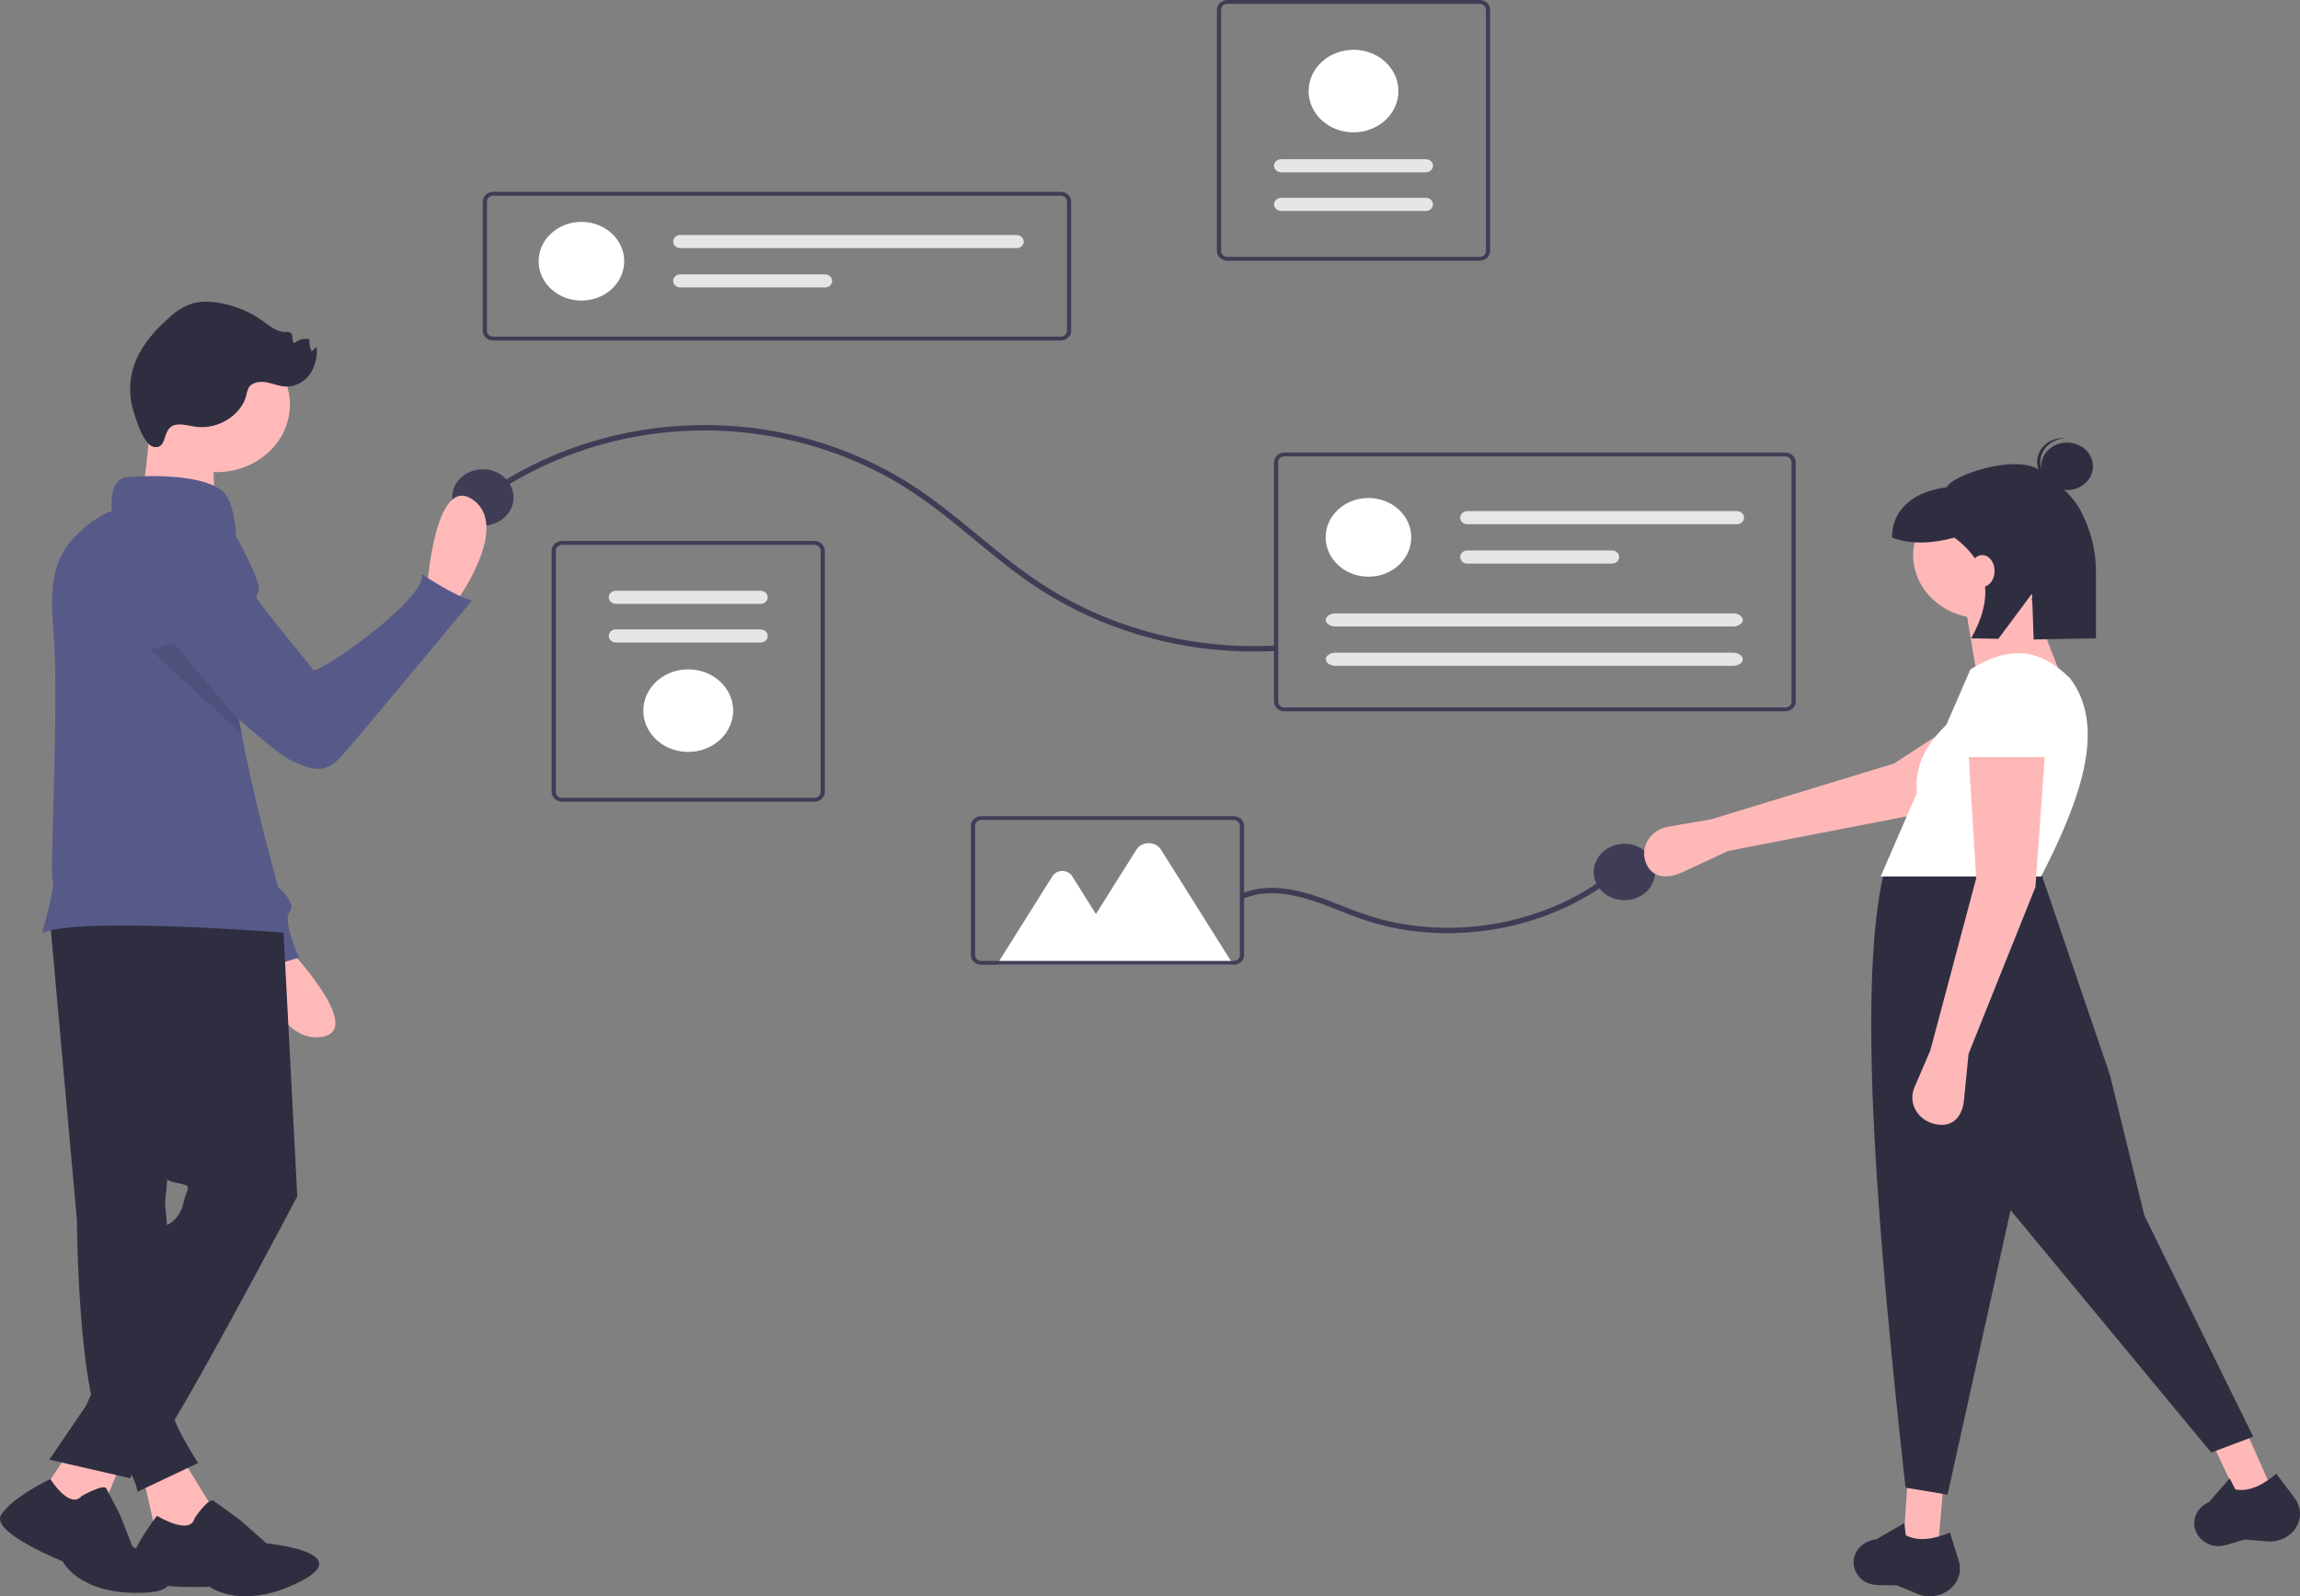 <svg width="255" height="177" viewBox="0 0 255 177" fill="none" xmlns="http://www.w3.org/2000/svg">
<rect x="0" y="0" width="255" height="177" fill="#808080" stroke="none"/>
<g clip-path="url(#clip0_203_71)">
<path d="M117.594 37.76H54.689C54.38 37.76 54.084 37.647 53.865 37.446C53.647 37.245 53.524 36.973 53.524 36.689V22.343C53.524 22.059 53.647 21.787 53.865 21.586C54.084 21.386 54.38 21.273 54.689 21.272H117.594C117.903 21.273 118.199 21.386 118.417 21.586C118.636 21.787 118.759 22.059 118.759 22.343V36.689C118.759 36.973 118.636 37.245 118.417 37.446C118.199 37.647 117.903 37.76 117.594 37.76ZM54.689 21.701C54.504 21.701 54.326 21.769 54.195 21.889C54.064 22.01 53.99 22.173 53.99 22.343V36.689C53.99 36.859 54.064 37.023 54.195 37.143C54.326 37.264 54.504 37.331 54.689 37.331H117.594C117.779 37.331 117.957 37.264 118.088 37.143C118.219 37.023 118.293 36.859 118.293 36.689V22.343C118.293 22.173 118.219 22.01 118.088 21.889C117.957 21.769 117.779 21.701 117.594 21.701L54.689 21.701Z" fill="#3F3D56"/>
<path d="M64.463 33.328C67.084 33.328 69.208 31.375 69.208 28.966C69.208 26.556 67.084 24.603 64.463 24.603C61.842 24.603 59.718 26.556 59.718 28.966C59.718 31.375 61.842 33.328 64.463 33.328Z" fill="white"/>
<path d="M75.422 26.057C75.212 26.057 75.011 26.134 74.863 26.27C74.715 26.407 74.631 26.592 74.631 26.784C74.631 26.977 74.715 27.162 74.863 27.299C75.011 27.435 75.212 27.512 75.422 27.512H112.706C112.916 27.512 113.117 27.435 113.265 27.299C113.414 27.162 113.497 26.977 113.497 26.784C113.497 26.592 113.414 26.407 113.265 26.27C113.117 26.134 112.916 26.057 112.706 26.057H75.422Z" fill="#E6E6E6"/>
<path d="M75.422 30.42C75.212 30.42 75.011 30.496 74.863 30.633C74.715 30.769 74.631 30.954 74.631 31.147C74.631 31.34 74.715 31.525 74.863 31.661C75.011 31.797 75.212 31.874 75.422 31.874H91.466C91.57 31.874 91.673 31.855 91.769 31.819C91.865 31.782 91.952 31.729 92.026 31.662C92.099 31.594 92.158 31.514 92.198 31.425C92.237 31.337 92.258 31.242 92.258 31.147C92.258 31.051 92.237 30.957 92.198 30.868C92.158 30.78 92.099 30.7 92.026 30.632C91.952 30.565 91.865 30.511 91.769 30.475C91.673 30.438 91.57 30.42 91.466 30.42H75.422Z" fill="#E6E6E6"/>
<path d="M90.284 88.895H62.326C62.018 88.895 61.721 88.782 61.503 88.581C61.285 88.38 61.162 88.108 61.161 87.824V61.056C61.162 60.772 61.285 60.499 61.503 60.299C61.721 60.098 62.018 59.985 62.326 59.984H90.284C90.593 59.985 90.889 60.098 91.108 60.299C91.326 60.499 91.449 60.772 91.449 61.056V87.824C91.449 88.108 91.326 88.38 91.108 88.581C90.889 88.782 90.593 88.895 90.284 88.895ZM62.326 60.413C62.141 60.413 61.963 60.481 61.832 60.601C61.701 60.722 61.628 60.885 61.627 61.056V87.824C61.628 87.994 61.701 88.158 61.832 88.278C61.963 88.399 62.141 88.466 62.326 88.467H90.284C90.47 88.466 90.647 88.399 90.778 88.278C90.909 88.158 90.983 87.994 90.983 87.824V61.056C90.983 60.885 90.909 60.722 90.778 60.601C90.647 60.481 90.47 60.413 90.284 60.413H62.326Z" fill="#3F3D56"/>
<path d="M68.284 65.505C68.074 65.505 67.873 65.581 67.725 65.718C67.576 65.854 67.493 66.039 67.493 66.232C67.493 66.425 67.576 66.609 67.725 66.746C67.873 66.882 68.074 66.959 68.284 66.959H84.327C84.537 66.959 84.738 66.882 84.886 66.746C85.035 66.609 85.118 66.425 85.118 66.232C85.118 66.039 85.035 65.854 84.886 65.718C84.738 65.581 84.537 65.505 84.327 65.505H68.284Z" fill="#E6E6E6"/>
<path d="M68.284 69.788C68.18 69.788 68.077 69.807 67.981 69.844C67.885 69.88 67.797 69.933 67.724 70.001C67.65 70.069 67.592 70.149 67.552 70.237C67.512 70.325 67.491 70.42 67.491 70.516C67.491 70.611 67.512 70.706 67.552 70.794C67.592 70.882 67.65 70.963 67.724 71.03C67.797 71.098 67.885 71.151 67.981 71.188C68.077 71.224 68.18 71.243 68.284 71.243H84.327C84.537 71.243 84.738 71.166 84.886 71.03C85.035 70.893 85.118 70.708 85.118 70.516C85.118 70.323 85.035 70.138 84.886 70.001C84.738 69.865 84.537 69.788 84.327 69.788H68.284Z" fill="#E6E6E6"/>
<path d="M76.305 83.375C75.321 83.375 74.358 83.106 73.54 82.603C72.721 82.101 72.083 81.386 71.706 80.55C71.329 79.713 71.231 78.793 71.423 77.905C71.615 77.017 72.089 76.202 72.785 75.562C73.482 74.922 74.369 74.486 75.334 74.309C76.3 74.133 77.301 74.224 78.21 74.57C79.12 74.916 79.898 75.503 80.445 76.255C80.992 77.008 81.284 77.893 81.284 78.798C81.282 80.012 80.757 81.175 79.824 82.033C78.891 82.891 77.625 83.373 76.305 83.375Z" fill="white"/>
<path d="M136.084 0H164.042C164.351 0 164.647 0.113 164.866 0.314C165.084 0.515 165.207 0.787 165.207 1.071V27.84C165.207 28.123 165.084 28.396 164.866 28.596C164.647 28.797 164.351 28.91 164.042 28.91H136.084C135.775 28.91 135.479 28.797 135.261 28.596C135.043 28.396 134.92 28.123 134.919 27.84V1.071C134.92 0.787 135.043 0.515 135.261 0.314C135.479 0.113 135.775 0 136.084 0ZM164.042 28.482C164.228 28.482 164.405 28.414 164.536 28.294C164.667 28.173 164.741 28.01 164.741 27.84V1.071C164.741 0.901 164.667 0.737 164.536 0.617C164.405 0.496 164.228 0.429 164.042 0.428H136.084C135.899 0.429 135.721 0.496 135.59 0.617C135.459 0.737 135.385 0.901 135.385 1.071V27.84C135.385 28.01 135.459 28.173 135.59 28.294C135.721 28.414 135.899 28.482 136.084 28.482H164.042Z" fill="#3F3D56"/>
<path d="M158.085 23.39C158.295 23.39 158.496 23.314 158.644 23.177C158.792 23.041 158.876 22.856 158.876 22.663C158.876 22.47 158.792 22.285 158.644 22.149C158.496 22.013 158.295 21.936 158.085 21.936H142.041C141.832 21.936 141.631 22.013 141.482 22.149C141.334 22.285 141.251 22.47 141.251 22.663C141.251 22.856 141.334 23.041 141.482 23.177C141.631 23.314 141.832 23.39 142.041 23.39H158.085Z" fill="#E6E6E6"/>
<path d="M158.085 19.107C158.295 19.107 158.496 19.03 158.644 18.893C158.792 18.757 158.876 18.572 158.876 18.379C158.876 18.187 158.792 18.002 158.644 17.865C158.496 17.729 158.295 17.652 158.085 17.652H142.041C141.832 17.652 141.631 17.729 141.482 17.865C141.334 18.002 141.251 18.187 141.251 18.379C141.251 18.572 141.334 18.757 141.482 18.893C141.631 19.03 141.832 19.107 142.041 19.107H158.085Z" fill="#E6E6E6"/>
<path d="M150.063 5.52C151.048 5.52 152.01 5.789 152.829 6.291C153.648 6.794 154.286 7.509 154.662 8.345C155.039 9.182 155.138 10.102 154.946 10.99C154.754 11.877 154.279 12.693 153.583 13.333C152.887 13.973 152 14.409 151.034 14.585C150.069 14.762 149.068 14.671 148.158 14.325C147.248 13.979 146.471 13.392 145.924 12.639C145.377 11.887 145.085 11.002 145.085 10.097C145.086 8.883 145.611 7.72 146.545 6.862C147.478 6.004 148.743 5.522 150.063 5.52Z" fill="white"/>
<path d="M53.883 55.38C58.83 51.857 64.611 49.455 70.755 48.368C76.949 47.283 83.336 47.585 89.376 49.248C92.413 50.079 95.33 51.241 98.066 52.709C100.854 54.207 103.373 56.052 105.797 58.005C108.252 59.983 110.626 62.049 113.189 63.911C120.507 69.289 129.591 72.227 138.959 72.246C139.733 72.247 140.506 72.227 141.279 72.187C141.698 72.166 141.701 71.564 141.279 71.585C131.73 72.068 122.3 69.449 114.64 64.185C111.984 62.358 109.558 60.27 107.082 58.247C104.681 56.285 102.216 54.377 99.492 52.801C92.83 48.942 85.079 46.972 77.207 47.137C69.335 47.302 61.69 49.594 55.226 53.728C54.611 54.121 54.011 54.532 53.42 54.955C53.088 55.192 53.554 55.615 53.883 55.38Z" fill="#3F3D56"/>
<path d="M53.536 58.289C55.414 58.289 56.938 56.889 56.938 55.161C56.938 53.434 55.414 52.034 53.536 52.034C51.657 52.034 50.133 53.434 50.133 55.161C50.133 56.889 51.657 58.289 53.536 58.289Z" fill="#3F3D56"/>
<path d="M180.102 99.817C181.981 99.817 183.504 98.416 183.504 96.689C183.504 94.962 181.981 93.561 180.102 93.561C178.223 93.561 176.7 94.962 176.7 96.689C176.7 98.416 178.223 99.817 180.102 99.817Z" fill="#3F3D56"/>
<path d="M197.925 78.872H142.413C142.104 78.872 141.808 78.759 141.589 78.558C141.371 78.357 141.248 78.085 141.248 77.801V51.247C141.248 50.963 141.371 50.691 141.589 50.49C141.808 50.289 142.104 50.176 142.413 50.176H197.925C198.234 50.176 198.53 50.289 198.749 50.49C198.967 50.691 199.09 50.963 199.09 51.247V77.801C199.09 78.085 198.967 78.357 198.749 78.558C198.53 78.759 198.234 78.872 197.925 78.872ZM142.413 50.604C142.227 50.604 142.05 50.672 141.919 50.793C141.787 50.913 141.714 51.076 141.714 51.247V77.801C141.714 77.972 141.787 78.135 141.919 78.255C142.05 78.376 142.227 78.444 142.413 78.444H197.925C198.111 78.444 198.288 78.376 198.419 78.255C198.55 78.135 198.624 77.972 198.624 77.801V51.247C198.624 51.076 198.55 50.913 198.419 50.793C198.288 50.672 198.111 50.604 197.925 50.604H142.413Z" fill="#3F3D56"/>
<path d="M151.721 63.945C154.342 63.945 156.466 61.992 156.466 59.583C156.466 57.173 154.342 55.22 151.721 55.22C149.1 55.22 146.976 57.173 146.976 59.583C146.976 61.992 149.1 63.945 151.721 63.945Z" fill="white"/>
<path d="M162.68 56.674C162.576 56.674 162.473 56.693 162.377 56.729C162.281 56.766 162.193 56.819 162.12 56.887C162.046 56.954 161.988 57.035 161.948 57.123C161.908 57.211 161.888 57.306 161.888 57.401C161.888 57.497 161.908 57.592 161.948 57.68C161.988 57.768 162.046 57.848 162.12 57.916C162.193 57.983 162.281 58.037 162.377 58.074C162.473 58.11 162.576 58.129 162.68 58.128H192.571C192.781 58.128 192.982 58.052 193.131 57.916C193.279 57.779 193.362 57.594 193.362 57.401C193.362 57.209 193.279 57.024 193.131 56.887C192.982 56.751 192.781 56.674 192.571 56.674H162.68Z" fill="#E6E6E6"/>
<path d="M162.68 61.037C162.576 61.037 162.473 61.055 162.377 61.092C162.281 61.128 162.193 61.182 162.12 61.249C162.046 61.317 161.988 61.397 161.948 61.485C161.908 61.574 161.888 61.668 161.888 61.764C161.888 61.859 161.908 61.954 161.948 62.042C161.988 62.131 162.046 62.211 162.12 62.278C162.193 62.346 162.281 62.4 162.377 62.436C162.473 62.472 162.576 62.491 162.68 62.491H178.723C178.933 62.491 179.134 62.414 179.283 62.278C179.431 62.142 179.514 61.957 179.514 61.764C179.514 61.571 179.431 61.386 179.283 61.25C179.134 61.113 178.933 61.037 178.723 61.037H162.68Z" fill="#E6E6E6"/>
<path d="M148.081 68.011C147.479 68.011 146.99 68.337 146.99 68.738C146.99 69.139 147.479 69.465 148.081 69.465H192.129C192.73 69.465 193.22 69.139 193.22 68.738C193.22 68.337 192.73 68.011 192.129 68.011H148.081Z" fill="#E6E6E6"/>
<path d="M148.081 72.374C147.479 72.374 146.99 72.7 146.99 73.101C146.99 73.501 147.479 73.828 148.081 73.828H192.129C192.73 73.828 193.22 73.501 193.22 73.101C193.22 72.7 192.73 72.374 192.129 72.374H148.081Z" fill="#E6E6E6"/>
<path d="M137.95 99.601C141.082 98.352 144.579 99.441 147.53 100.592C149.051 101.185 150.555 101.818 152.128 102.286C153.452 102.679 154.807 102.974 156.182 103.169C158.94 103.558 161.745 103.573 164.509 103.216C167.286 102.86 169.993 102.136 172.545 101.068C175.083 100.01 177.428 98.6 179.5 96.887C179.764 96.668 180.022 96.445 180.275 96.216C180.577 95.944 180.114 95.519 179.812 95.79C177.818 97.578 175.528 99.064 173.028 100.193C170.538 101.319 167.882 102.103 165.145 102.522C162.399 102.947 159.598 102.992 156.838 102.653C155.461 102.482 154.101 102.21 152.771 101.841C151.243 101.384 149.744 100.849 148.282 100.238C145.302 99.061 141.992 97.909 138.718 98.721C138.343 98.816 137.976 98.937 137.62 99.081C137.234 99.235 137.567 99.754 137.95 99.601Z" fill="#3F3D56"/>
<path d="M136.74 106.983H110.513L116.685 97.154C116.796 96.978 116.955 96.832 117.147 96.73C117.338 96.629 117.555 96.575 117.777 96.575C117.998 96.575 118.215 96.629 118.407 96.73C118.599 96.832 118.758 96.978 118.868 97.154L121.505 101.353L125.988 94.214C126.127 93.993 126.326 93.81 126.566 93.683C126.806 93.556 127.078 93.489 127.355 93.489C127.632 93.489 127.904 93.556 128.144 93.683C128.384 93.81 128.583 93.993 128.721 94.214L136.74 106.983Z" fill="white"/>
<path d="M136.765 106.98H108.807C108.498 106.98 108.202 106.867 107.984 106.666C107.765 106.465 107.642 106.193 107.642 105.909V91.564C107.642 91.28 107.765 91.007 107.984 90.807C108.202 90.606 108.498 90.493 108.807 90.493H136.765C137.074 90.493 137.37 90.606 137.588 90.807C137.807 91.007 137.929 91.28 137.93 91.564V105.909C137.929 106.193 137.807 106.465 137.588 106.666C137.37 106.867 137.074 106.98 136.765 106.98ZM108.807 90.921C108.622 90.921 108.444 90.989 108.313 91.109C108.182 91.23 108.108 91.393 108.108 91.564V105.909C108.108 106.079 108.182 106.243 108.313 106.363C108.444 106.484 108.622 106.551 108.807 106.552H136.765C136.95 106.551 137.128 106.484 137.259 106.363C137.39 106.243 137.464 106.079 137.464 105.909V91.564C137.464 91.393 137.39 91.23 137.259 91.109C137.128 90.989 136.95 90.921 136.765 90.921H108.807Z" fill="#3F3D56"/>
<path d="M191.601 94.355L186.617 96.681C184.839 97.511 183.122 97.369 182.465 95.638C182.308 95.226 182.251 94.787 182.295 94.353C182.34 93.919 182.487 93.498 182.725 93.121C182.963 92.743 183.287 92.417 183.674 92.165C184.062 91.913 184.505 91.742 184.971 91.662L189.707 90.849L209.992 84.662L222.28 76.651L226.784 83.249L212.586 90.292L191.601 94.355Z" fill="#FFB8B8"/>
<path d="M214.864 171.577L211.051 170.993L211.475 164.372H215.499L214.864 171.577Z" fill="#FFB8B8"/>
<path d="M251.869 165.11L248.179 166.168L245.312 160.082L248.904 158.415L251.869 165.11Z" fill="#FFB8B8"/>
<path d="M249.815 159.309L245.154 161.061L222.913 134.187L215.923 165.735L211.263 164.956C208.273 137.758 205.836 110.016 208.827 96.895L226.09 96.214L233.928 119.193L237.741 134.772L249.815 159.309Z" fill="#2F2E41"/>
<path d="M214.654 176.932C213.957 177.069 213.23 176.998 212.58 176.729L210.315 175.792C208.416 175.702 207.123 176.05 206.065 174.782C205.767 174.419 205.58 173.99 205.523 173.538C205.466 173.086 205.542 172.629 205.742 172.213C205.94 171.796 206.256 171.435 206.657 171.167C207.057 170.899 207.528 170.734 208.021 170.689L211.132 168.887L211.295 170.238C212.717 170.978 214.405 170.658 216.194 169.937L217.17 173.079C217.296 173.484 217.33 173.909 217.27 174.327C217.21 174.744 217.057 175.146 216.821 175.507C216.586 175.869 216.271 176.181 215.899 176.426C215.526 176.671 215.102 176.843 214.654 176.932Z" fill="#2F2E41"/>
<path d="M253.379 170.487C252.768 170.825 252.056 170.975 251.346 170.914L248.873 170.704C247.045 171.187 245.945 171.902 244.496 171.017C244.086 170.763 243.757 170.413 243.544 170.003C243.331 169.593 243.241 169.138 243.283 168.685C243.324 168.231 243.495 167.795 243.779 167.422C244.063 167.049 244.45 166.753 244.9 166.563L247.206 163.929L247.838 165.159C249.444 165.434 250.928 164.628 252.365 163.412L254.398 166.092C254.66 166.438 254.842 166.829 254.933 167.242C255.024 167.655 255.022 168.081 254.926 168.493C254.831 168.905 254.644 169.295 254.378 169.638C254.112 169.981 253.772 170.27 253.379 170.487Z" fill="#2F2E41"/>
<path d="M219.736 68.561C223.947 68.561 227.361 65.422 227.361 61.55C227.361 57.679 223.947 54.54 219.736 54.54C215.524 54.54 212.11 57.679 212.11 61.55C212.11 65.422 215.524 68.561 219.736 68.561Z" fill="#FFB8B8"/>
<path d="M229.056 76.351L219.1 74.403L217.829 66.808L224.819 65.445L229.056 76.351Z" fill="#FFB8B8"/>
<path d="M226.302 97.187H208.509L212.52 87.93C212.228 84.745 213.697 82.402 215.798 80.363L218.465 74.208C222.773 71.602 226.021 71.796 229.48 75.182C233.58 80.52 230.742 88.544 226.302 97.187Z" fill="white"/>
<path d="M218.253 116.856L217.747 121.973C217.566 123.8 216.523 125.061 214.578 124.652C214.116 124.555 213.681 124.367 213.305 124.101C212.928 123.835 212.619 123.497 212.397 123.111C212.176 122.725 212.048 122.3 212.022 121.864C211.996 121.428 212.073 120.992 212.247 120.586L214.017 116.466L219.1 97.382L218.253 83.556H226.726L225.667 98.356L218.253 116.856Z" fill="#FFB8B8"/>
<path d="M227.361 83.945H217.618L218.301 78.102C218.346 77.091 218.8 76.132 219.574 75.414C220.349 74.695 221.387 74.269 222.486 74.218C223.068 74.192 223.651 74.271 224.199 74.453C224.748 74.634 225.252 74.914 225.682 75.276C226.112 75.637 226.46 76.074 226.706 76.56C226.951 77.046 227.09 77.573 227.112 78.108L227.361 83.945Z" fill="white"/>
<path d="M229.174 54.342C230.757 54.342 232.04 53.162 232.04 51.707C232.04 50.252 230.757 49.072 229.174 49.072C227.591 49.072 226.307 50.252 226.307 51.707C226.307 53.162 227.591 54.342 229.174 54.342Z" fill="#2F2E41"/>
<path d="M226.22 51.062C226.267 50.393 226.59 49.766 227.122 49.309C227.654 48.851 228.356 48.597 229.085 48.599C229.026 48.592 228.967 48.584 228.907 48.58C228.148 48.536 227.402 48.77 226.831 49.231C226.261 49.693 225.913 50.344 225.864 51.041C225.815 51.738 226.07 52.425 226.571 52.949C227.073 53.474 227.781 53.794 228.539 53.84C228.599 53.843 228.659 53.842 228.718 53.842C227.995 53.758 227.335 53.423 226.87 52.907C226.406 52.39 226.174 51.73 226.22 51.062Z" fill="#2F2E41"/>
<path d="M226.204 52.187C223.648 50.238 216.316 52.715 215.843 54.026C212.386 54.459 209.769 56.313 209.769 59.61C211.824 60.384 214.161 60.289 216.688 59.61C220.716 62.628 220.992 66.421 218.542 70.778L221.556 70.834L225.291 65.815L225.47 70.906L232.377 70.778V63.483C232.4 61.057 231.792 58.661 230.606 56.494C229.529 54.572 227.859 53.449 226.204 52.187Z" fill="#2F2E41"/>
<path d="M219.772 65.077C220.529 65.077 221.142 64.287 221.142 63.313C221.142 62.339 220.529 61.549 219.772 61.549C219.015 61.549 218.401 62.339 218.401 63.313C218.401 64.287 219.015 65.077 219.772 65.077Z" fill="#FFB8B8"/>
<path d="M47.312 65.552C47.312 65.552 48.137 52.422 52.42 55.406C56.703 58.389 50.549 66.769 50.549 66.769L47.312 65.552Z" fill="#FFB9B9"/>
<path d="M31.375 104.496C31.375 104.496 40.89 114.316 35.567 114.991C30.244 115.666 28.149 105.74 28.149 105.74L31.375 104.496Z" fill="#FFB9B9"/>
<path d="M18.959 58.012C20.154 58.301 21.228 58.908 22.049 59.757C22.869 60.605 23.398 61.658 23.57 62.782L26.597 82.586L30.84 98.384C30.84 98.384 32.961 100.139 32.112 101.114C31.264 102.09 33.173 106.185 33.173 106.185L27.869 107.746C27.869 107.746 27.233 103.65 26.172 103.455C25.24 103.283 14.805 77.656 12.29 71.447C11.943 70.591 11.746 70.104 11.746 70.104C11.746 70.104 12.171 57.037 18.959 58.012Z" fill="#575A89"/>
<path d="M19.928 161.29L23.186 166.597C25.709 171.549 23.467 172.448 17.281 169.994L15.871 163.727L19.928 161.29Z" fill="#FFB9B9"/>
<path d="M21.572 168.344C21.572 168.344 23.118 166.029 23.678 166.417C24.237 166.804 26.544 168.483 26.544 168.483L29.549 171.129C29.549 171.129 39.702 172.116 33.25 175.386C26.799 178.656 23.234 175.945 23.234 175.945C23.234 175.945 14.198 176.377 14.344 174.059C14.49 171.742 17.404 168.075 17.404 168.075C17.404 168.075 21.077 170.339 21.572 168.344Z" fill="#2F2E41"/>
<path d="M5.473 101.299L8.527 135.272C8.527 135.272 8.628 155.581 11.886 159.512C15.144 163.443 15.245 165.408 15.245 165.408L21.964 162.226C21.964 162.226 18.503 156.924 19.216 156.112C19.655 155.597 19.967 155.001 20.132 154.365L18.299 133.401L21.761 96.901L5.473 101.299Z" fill="#2F2E41"/>
<path d="M13.82 161.29L10.97 168.216L4.505 165.731L7.916 160.541L13.82 161.29Z" fill="#FFB9B9"/>
<path d="M9.065 165.883C9.065 165.883 11.489 164.49 11.792 165.047C12.095 165.605 13.308 167.973 13.308 167.973L14.671 171.455C14.671 171.455 23.005 176.331 15.884 176.61C8.762 176.888 6.943 173.127 6.943 173.127C6.943 173.127 -1.088 169.923 0.125 167.973C1.337 166.022 5.58 164 5.58 164C5.58 164 7.701 167.416 9.065 165.883Z" fill="#2F2E41"/>
<path d="M31.33 101.393L32.959 132.652C32.959 132.652 18.096 160.916 16.467 161.665C15.982 161.895 15.551 162.212 15.202 162.598C14.852 162.984 14.59 163.43 14.431 163.911L5.473 161.852L9.545 155.862L18.503 135.834C18.503 135.834 19.928 135.272 20.335 133.401C20.743 131.529 21.557 131.529 19.521 131.154C17.485 130.78 17.485 128.908 17.485 128.908L10.766 100.457L31.33 101.393Z" fill="#2F2E41"/>
<path d="M32.039 46.064C32.76 41.983 29.744 38.137 25.305 37.475C20.865 36.812 16.682 39.584 15.961 43.666C15.241 47.747 18.256 51.593 22.696 52.256C27.135 52.918 31.319 50.146 32.039 46.064Z" fill="#FFB9B9"/>
<path d="M16.772 45.333C16.772 45.333 16.162 54.879 15.347 55.815C14.533 56.751 23.898 56.564 23.898 56.564C23.898 56.564 23.288 48.515 23.898 47.766C24.509 47.018 16.772 45.333 16.772 45.333Z" fill="#FFB9B9"/>
<path d="M31.94 103.452C31.94 103.452 8.933 101.581 4.658 103.452C4.658 103.452 6.232 98.085 5.825 97.525C5.53 97.115 6.346 81.828 6.089 73.009C5.944 68.034 4.695 63.174 8.326 59.48C9.561 58.225 10.94 57.172 12.394 56.657C12.394 56.657 11.988 53.101 14.023 52.914C14.023 52.914 21.762 52.164 24.611 54.412C25.521 55.125 26.094 57.3 26.155 59.174C24.745 65.548 25.244 72.621 26.538 79.959C26.617 80.425 26.704 80.893 26.791 81.362C28.164 88.639 30.24 96.141 31.94 103.452Z" fill="#575A89"/>
<path d="M19.746 47.071C20.434 47.033 21.107 47.248 21.791 47.331C24.238 47.63 26.784 45.997 27.324 43.783C27.367 43.488 27.463 43.202 27.607 42.935C27.983 42.37 28.841 42.262 29.548 42.392C30.255 42.522 30.925 42.826 31.645 42.861C32.757 42.915 33.825 42.285 34.417 41.419C34.977 40.525 35.215 39.491 35.097 38.465L34.565 38.98C34.348 38.558 34.264 38.09 34.323 37.627C34.041 37.558 33.744 37.556 33.461 37.623C33.177 37.69 32.918 37.822 32.706 38.007C32.236 38.053 32.591 37.206 32.242 36.913C32.072 36.817 31.869 36.782 31.673 36.815C30.674 36.824 29.865 36.121 29.077 35.555C27.712 34.577 26.116 33.907 24.417 33.601C23.288 33.399 22.087 33.366 21.017 33.752C20.152 34.109 19.372 34.618 18.721 35.25C17.044 36.732 15.56 38.473 14.863 40.512C14.296 42.183 14.28 43.97 14.816 45.649C15.098 46.521 15.944 49.507 17.184 49.577C18.742 49.664 17.807 47.178 19.746 47.071Z" fill="#2F2E41"/>
<path d="M23.117 58.931L26.034 59.219C26.034 59.219 28.898 64.327 28.691 65.393C28.483 66.458 28.03 65.811 29.319 67.516C30.608 69.221 34.266 73.628 34.719 74.275C35.172 74.921 47.521 66.259 46.753 63.664C46.753 63.664 50.653 66.236 52.324 66.579C52.324 66.579 39.598 81.923 37.824 83.887C36.05 85.851 34.623 85.448 32.186 84.283C29.749 83.119 17.418 71.505 17.418 71.505L23.117 58.931Z" fill="#575A89"/>
<path opacity="0.1" d="M26.791 81.362L16.65 72.038L19.217 71.269L26.538 79.959C26.617 80.425 26.704 80.893 26.791 81.362Z" fill="black"/>
</g>
<defs>
<clipPath id="clip0_203_71">
<rect width="255" height="177" fill="white"/>
</clipPath>
</defs>
</svg>
